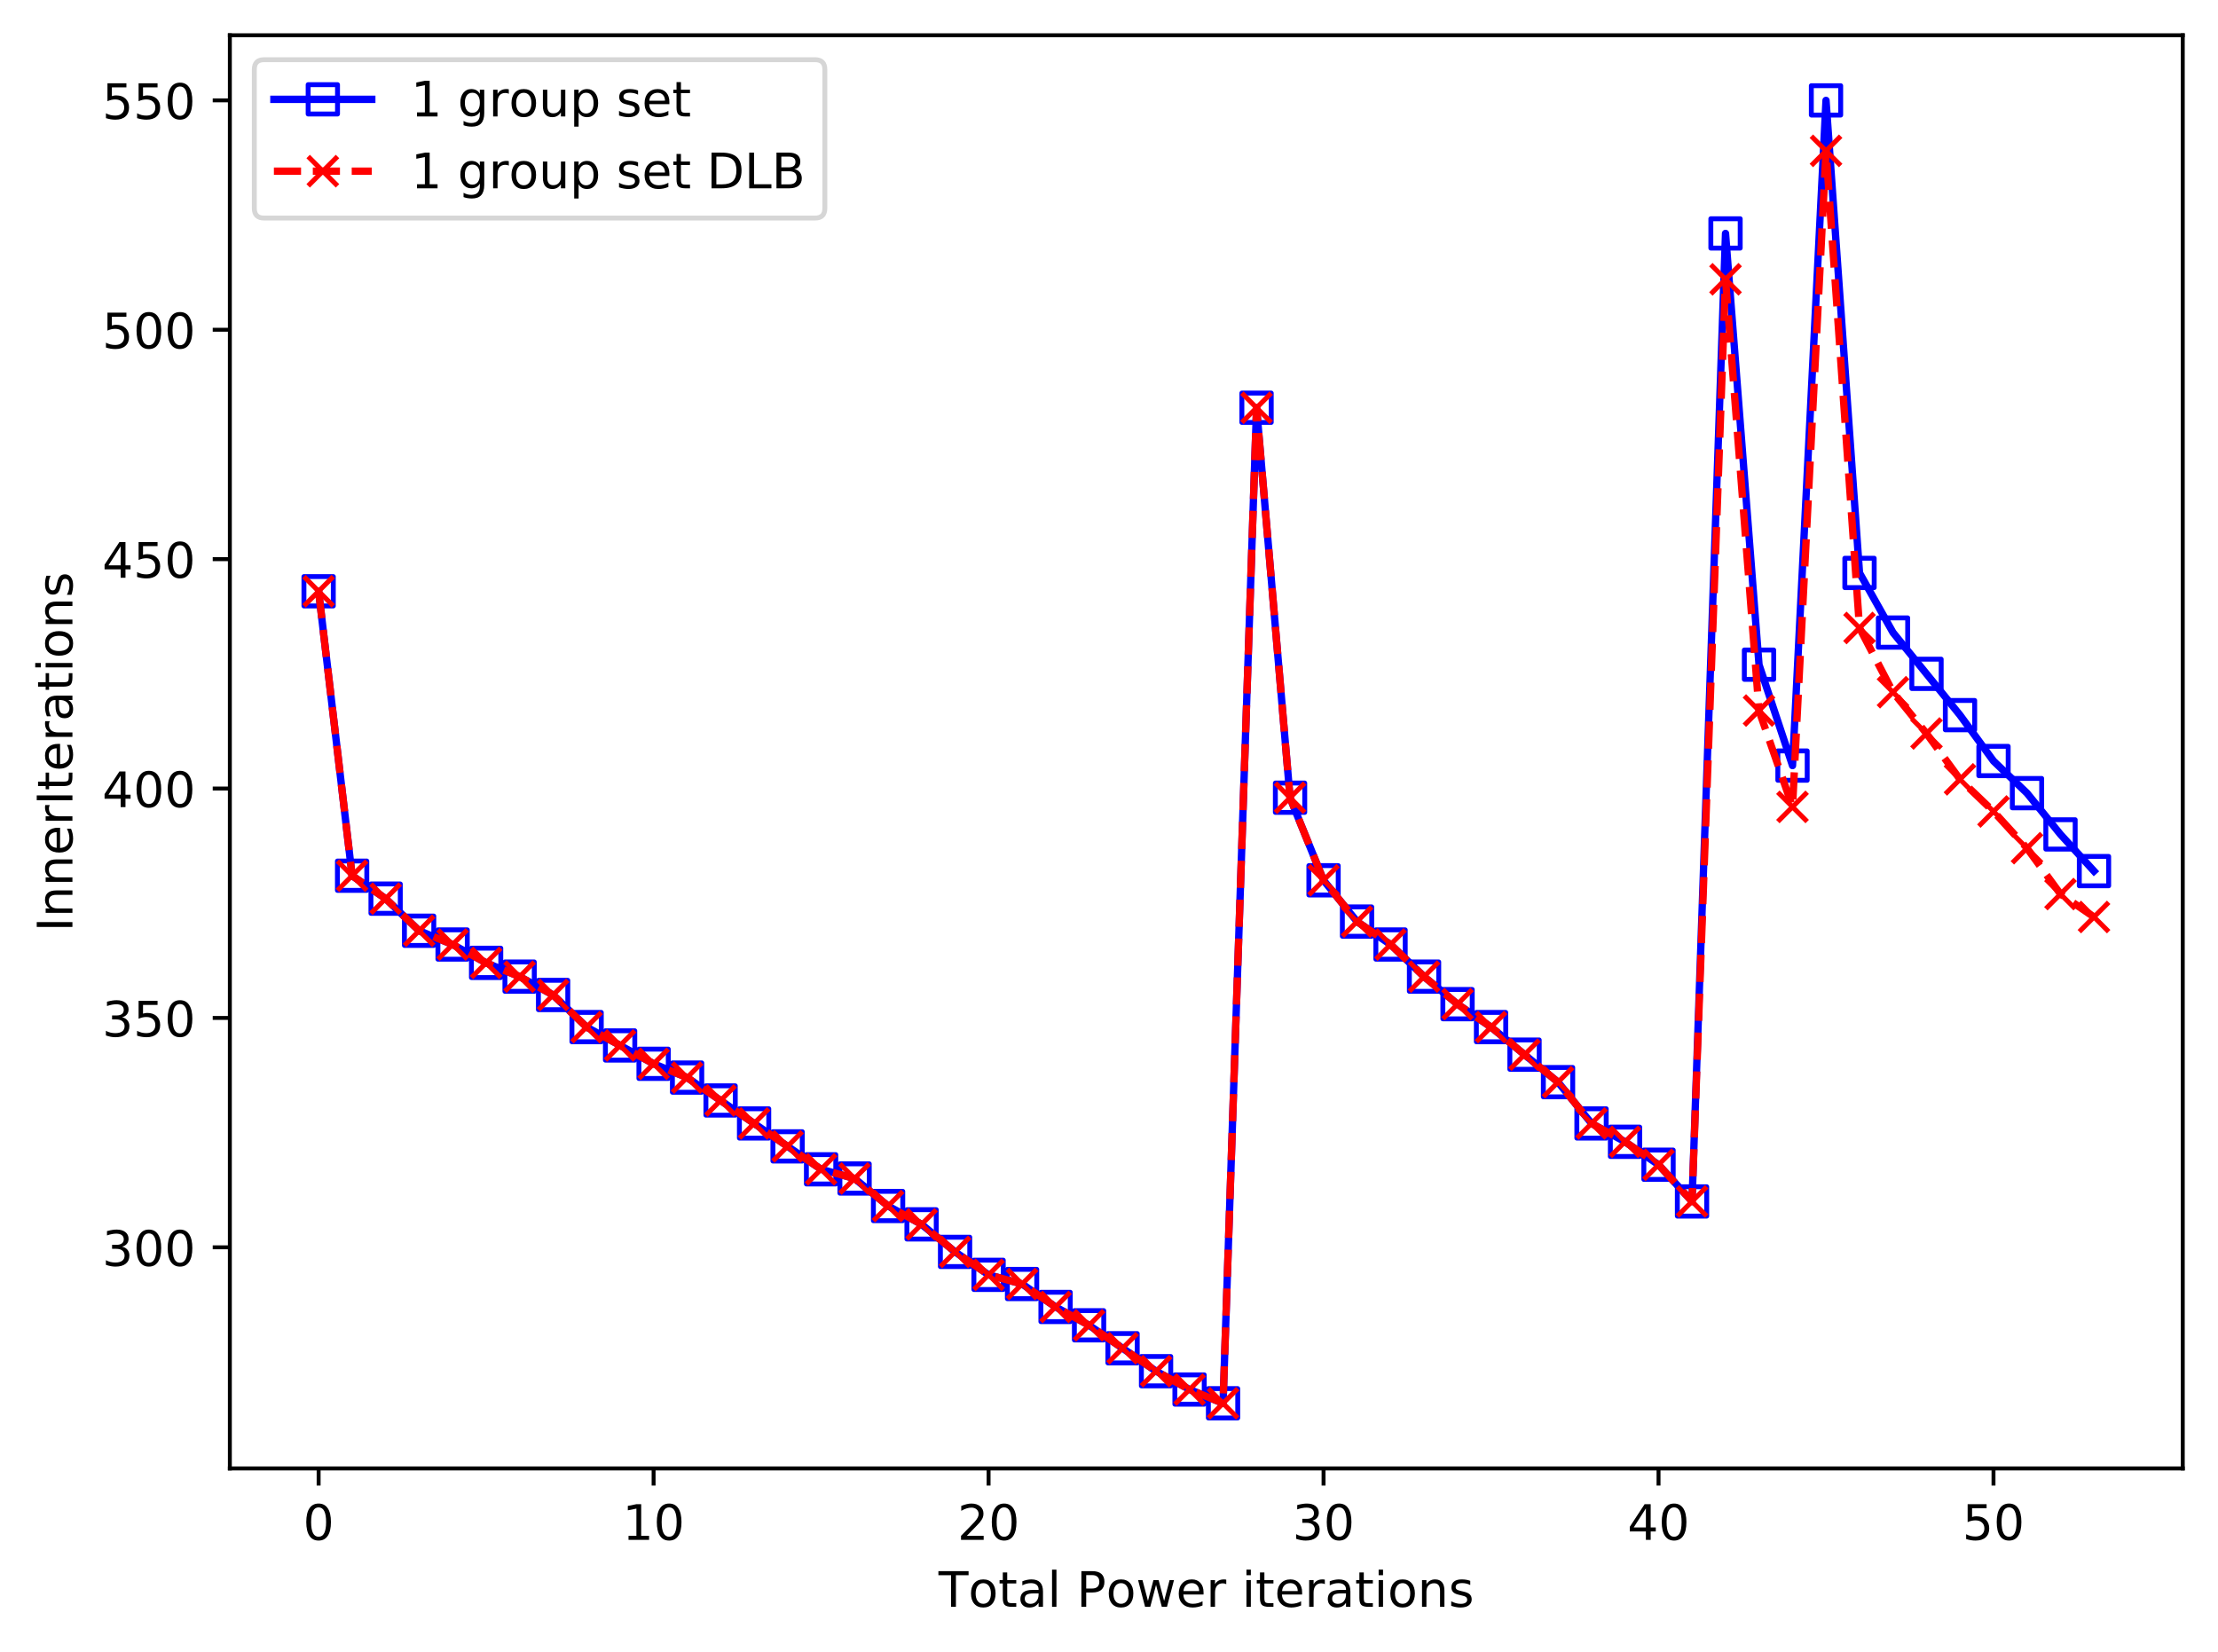<?xml version="1.0" encoding="utf-8" standalone="no"?>
<!DOCTYPE svg PUBLIC "-//W3C//DTD SVG 1.1//EN"
  "http://www.w3.org/Graphics/SVG/1.1/DTD/svg11.dtd">
<!-- Created with matplotlib (https://matplotlib.org/) -->
<svg height="337.596pt" version="1.1" viewBox="0 0 453.206 337.596" width="453.206pt" xmlns="http://www.w3.org/2000/svg" xmlns:xlink="http://www.w3.org/1999/xlink">
 <defs>
  <style type="text/css">
*{stroke-linecap:butt;stroke-linejoin:round;}
  </style>
 </defs>
 <g id="figure_1">
  <g id="patch_1">
   <path d="M 0 337.596 
L 453.206 337.596 
L 453.206 0 
L 0 0 
z
" style="fill:#ffffff;"/>
  </g>
  <g id="axes_1">
   <g id="patch_2">
    <path d="M 46.966 300.04 
L 446.006 300.04 
L 446.006 7.2 
L 46.966 7.2 
z
" style="fill:#ffffff;"/>
   </g>
   <g id="matplotlib.axis_1">
    <g id="xtick_1">
     <g id="line2d_1">
      <defs>
       <path d="M 0 0 
L 0 3.5 
" id="m3e4e17bca6" style="stroke:#000000;stroke-width:0.8;"/>
      </defs>
      <g>
       <use style="stroke:#000000;stroke-width:0.8;" x="65.104" xlink:href="#m3e4e17bca6" y="300.04"/>
      </g>
     </g>
     <g id="text_1">
      <!-- 0 -->
      <defs>
       <path d="M 31.781 66.406 
Q 24.172 66.406 20.328 58.906 
Q 16.5 51.422 16.5 36.375 
Q 16.5 21.391 20.328 13.891 
Q 24.172 6.391 31.781 6.391 
Q 39.453 6.391 43.281 13.891 
Q 47.125 21.391 47.125 36.375 
Q 47.125 51.422 43.281 58.906 
Q 39.453 66.406 31.781 66.406 
z
M 31.781 74.219 
Q 44.047 74.219 50.516 64.516 
Q 56.984 54.828 56.984 36.375 
Q 56.984 17.969 50.516 8.266 
Q 44.047 -1.422 31.781 -1.422 
Q 19.531 -1.422 13.062 8.266 
Q 6.594 17.969 6.594 36.375 
Q 6.594 54.828 13.062 64.516 
Q 19.531 74.219 31.781 74.219 
z
" id="DejaVuSans-48"/>
      </defs>
      <g transform="translate(61.923 314.638)scale(0.1 -0.1)">
       <use xlink:href="#DejaVuSans-48"/>
      </g>
     </g>
    </g>
    <g id="xtick_2">
     <g id="line2d_2">
      <g>
       <use style="stroke:#000000;stroke-width:0.8;" x="133.55" xlink:href="#m3e4e17bca6" y="300.04"/>
      </g>
     </g>
     <g id="text_2">
      <!-- 10 -->
      <defs>
       <path d="M 12.406 8.297 
L 28.516 8.297 
L 28.516 63.922 
L 10.984 60.406 
L 10.984 69.391 
L 28.422 72.906 
L 38.281 72.906 
L 38.281 8.297 
L 54.391 8.297 
L 54.391 0 
L 12.406 0 
z
" id="DejaVuSans-49"/>
      </defs>
      <g transform="translate(127.187 314.638)scale(0.1 -0.1)">
       <use xlink:href="#DejaVuSans-49"/>
       <use x="63.623" xlink:href="#DejaVuSans-48"/>
      </g>
     </g>
    </g>
    <g id="xtick_3">
     <g id="line2d_3">
      <g>
       <use style="stroke:#000000;stroke-width:0.8;" x="201.996" xlink:href="#m3e4e17bca6" y="300.04"/>
      </g>
     </g>
     <g id="text_3">
      <!-- 20 -->
      <defs>
       <path d="M 19.188 8.297 
L 53.609 8.297 
L 53.609 0 
L 7.328 0 
L 7.328 8.297 
Q 12.938 14.109 22.625 23.891 
Q 32.328 33.688 34.812 36.531 
Q 39.547 41.844 41.422 45.531 
Q 43.312 49.219 43.312 52.781 
Q 43.312 58.594 39.234 62.25 
Q 35.156 65.922 28.609 65.922 
Q 23.969 65.922 18.812 64.312 
Q 13.672 62.703 7.812 59.422 
L 7.812 69.391 
Q 13.766 71.781 18.938 73 
Q 24.125 74.219 28.422 74.219 
Q 39.75 74.219 46.484 68.547 
Q 53.219 62.891 53.219 53.422 
Q 53.219 48.922 51.531 44.891 
Q 49.859 40.875 45.406 35.406 
Q 44.188 33.984 37.641 27.219 
Q 31.109 20.453 19.188 8.297 
z
" id="DejaVuSans-50"/>
      </defs>
      <g transform="translate(195.633 314.638)scale(0.1 -0.1)">
       <use xlink:href="#DejaVuSans-50"/>
       <use x="63.623" xlink:href="#DejaVuSans-48"/>
      </g>
     </g>
    </g>
    <g id="xtick_4">
     <g id="line2d_4">
      <g>
       <use style="stroke:#000000;stroke-width:0.8;" x="270.442" xlink:href="#m3e4e17bca6" y="300.04"/>
      </g>
     </g>
     <g id="text_4">
      <!-- 30 -->
      <defs>
       <path d="M 40.578 39.312 
Q 47.656 37.797 51.625 33 
Q 55.609 28.219 55.609 21.188 
Q 55.609 10.406 48.188 4.484 
Q 40.766 -1.422 27.094 -1.422 
Q 22.516 -1.422 17.656 -0.516 
Q 12.797 0.391 7.625 2.203 
L 7.625 11.719 
Q 11.719 9.328 16.594 8.109 
Q 21.484 6.891 26.812 6.891 
Q 36.078 6.891 40.938 10.547 
Q 45.797 14.203 45.797 21.188 
Q 45.797 27.641 41.281 31.266 
Q 36.766 34.906 28.719 34.906 
L 20.219 34.906 
L 20.219 43.016 
L 29.109 43.016 
Q 36.375 43.016 40.234 45.922 
Q 44.094 48.828 44.094 54.297 
Q 44.094 59.906 40.109 62.906 
Q 36.141 65.922 28.719 65.922 
Q 24.656 65.922 20.016 65.031 
Q 15.375 64.156 9.812 62.312 
L 9.812 71.094 
Q 15.438 72.656 20.344 73.438 
Q 25.25 74.219 29.594 74.219 
Q 40.828 74.219 47.359 69.109 
Q 53.906 64.016 53.906 55.328 
Q 53.906 49.266 50.438 45.094 
Q 46.969 40.922 40.578 39.312 
z
" id="DejaVuSans-51"/>
      </defs>
      <g transform="translate(264.079 314.638)scale(0.1 -0.1)">
       <use xlink:href="#DejaVuSans-51"/>
       <use x="63.623" xlink:href="#DejaVuSans-48"/>
      </g>
     </g>
    </g>
    <g id="xtick_5">
     <g id="line2d_5">
      <g>
       <use style="stroke:#000000;stroke-width:0.8;" x="338.888" xlink:href="#m3e4e17bca6" y="300.04"/>
      </g>
     </g>
     <g id="text_5">
      <!-- 40 -->
      <defs>
       <path d="M 37.797 64.312 
L 12.891 25.391 
L 37.797 25.391 
z
M 35.203 72.906 
L 47.609 72.906 
L 47.609 25.391 
L 58.016 25.391 
L 58.016 17.188 
L 47.609 17.188 
L 47.609 0 
L 37.797 0 
L 37.797 17.188 
L 4.891 17.188 
L 4.891 26.703 
z
" id="DejaVuSans-52"/>
      </defs>
      <g transform="translate(332.525 314.638)scale(0.1 -0.1)">
       <use xlink:href="#DejaVuSans-52"/>
       <use x="63.623" xlink:href="#DejaVuSans-48"/>
      </g>
     </g>
    </g>
    <g id="xtick_6">
     <g id="line2d_6">
      <g>
       <use style="stroke:#000000;stroke-width:0.8;" x="407.334" xlink:href="#m3e4e17bca6" y="300.04"/>
      </g>
     </g>
     <g id="text_6">
      <!-- 50 -->
      <defs>
       <path d="M 10.797 72.906 
L 49.516 72.906 
L 49.516 64.594 
L 19.828 64.594 
L 19.828 46.734 
Q 21.969 47.469 24.109 47.828 
Q 26.266 48.188 28.422 48.188 
Q 40.625 48.188 47.75 41.5 
Q 54.891 34.812 54.891 23.391 
Q 54.891 11.625 47.562 5.094 
Q 40.234 -1.422 26.906 -1.422 
Q 22.312 -1.422 17.547 -0.641 
Q 12.797 0.141 7.719 1.703 
L 7.719 11.625 
Q 12.109 9.234 16.797 8.062 
Q 21.484 6.891 26.703 6.891 
Q 35.156 6.891 40.078 11.328 
Q 45.016 15.766 45.016 23.391 
Q 45.016 31 40.078 35.438 
Q 35.156 39.891 26.703 39.891 
Q 22.75 39.891 18.812 39.016 
Q 14.891 38.141 10.797 36.281 
z
" id="DejaVuSans-53"/>
      </defs>
      <g transform="translate(400.971 314.638)scale(0.1 -0.1)">
       <use xlink:href="#DejaVuSans-53"/>
       <use x="63.623" xlink:href="#DejaVuSans-48"/>
      </g>
     </g>
    </g>
    <g id="text_7">
     <!-- Total Power iterations -->
     <defs>
      <path d="M -0.297 72.906 
L 61.375 72.906 
L 61.375 64.594 
L 35.5 64.594 
L 35.5 0 
L 25.594 0 
L 25.594 64.594 
L -0.297 64.594 
z
" id="DejaVuSans-84"/>
      <path d="M 30.609 48.391 
Q 23.391 48.391 19.188 42.75 
Q 14.984 37.109 14.984 27.297 
Q 14.984 17.484 19.156 11.844 
Q 23.344 6.203 30.609 6.203 
Q 37.797 6.203 41.984 11.859 
Q 46.188 17.531 46.188 27.297 
Q 46.188 37.016 41.984 42.703 
Q 37.797 48.391 30.609 48.391 
z
M 30.609 56 
Q 42.328 56 49.016 48.375 
Q 55.719 40.766 55.719 27.297 
Q 55.719 13.875 49.016 6.219 
Q 42.328 -1.422 30.609 -1.422 
Q 18.844 -1.422 12.172 6.219 
Q 5.516 13.875 5.516 27.297 
Q 5.516 40.766 12.172 48.375 
Q 18.844 56 30.609 56 
z
" id="DejaVuSans-111"/>
      <path d="M 18.312 70.219 
L 18.312 54.688 
L 36.812 54.688 
L 36.812 47.703 
L 18.312 47.703 
L 18.312 18.016 
Q 18.312 11.328 20.141 9.422 
Q 21.969 7.516 27.594 7.516 
L 36.812 7.516 
L 36.812 0 
L 27.594 0 
Q 17.188 0 13.234 3.875 
Q 9.281 7.766 9.281 18.016 
L 9.281 47.703 
L 2.688 47.703 
L 2.688 54.688 
L 9.281 54.688 
L 9.281 70.219 
z
" id="DejaVuSans-116"/>
      <path d="M 34.281 27.484 
Q 23.391 27.484 19.188 25 
Q 14.984 22.516 14.984 16.5 
Q 14.984 11.719 18.141 8.906 
Q 21.297 6.109 26.703 6.109 
Q 34.188 6.109 38.703 11.406 
Q 43.219 16.703 43.219 25.484 
L 43.219 27.484 
z
M 52.203 31.203 
L 52.203 0 
L 43.219 0 
L 43.219 8.297 
Q 40.141 3.328 35.547 0.953 
Q 30.953 -1.422 24.312 -1.422 
Q 15.922 -1.422 10.953 3.297 
Q 6 8.016 6 15.922 
Q 6 25.141 12.172 29.828 
Q 18.359 34.516 30.609 34.516 
L 43.219 34.516 
L 43.219 35.406 
Q 43.219 41.609 39.141 45 
Q 35.062 48.391 27.688 48.391 
Q 23 48.391 18.547 47.266 
Q 14.109 46.141 10.016 43.891 
L 10.016 52.203 
Q 14.938 54.109 19.578 55.047 
Q 24.219 56 28.609 56 
Q 40.484 56 46.344 49.844 
Q 52.203 43.703 52.203 31.203 
z
" id="DejaVuSans-97"/>
      <path d="M 9.422 75.984 
L 18.406 75.984 
L 18.406 0 
L 9.422 0 
z
" id="DejaVuSans-108"/>
      <path id="DejaVuSans-32"/>
      <path d="M 19.672 64.797 
L 19.672 37.406 
L 32.078 37.406 
Q 38.969 37.406 42.719 40.969 
Q 46.484 44.531 46.484 51.125 
Q 46.484 57.672 42.719 61.234 
Q 38.969 64.797 32.078 64.797 
z
M 9.812 72.906 
L 32.078 72.906 
Q 44.344 72.906 50.609 67.359 
Q 56.891 61.812 56.891 51.125 
Q 56.891 40.328 50.609 34.812 
Q 44.344 29.297 32.078 29.297 
L 19.672 29.297 
L 19.672 0 
L 9.812 0 
z
" id="DejaVuSans-80"/>
      <path d="M 4.203 54.688 
L 13.188 54.688 
L 24.422 12.016 
L 35.594 54.688 
L 46.188 54.688 
L 57.422 12.016 
L 68.609 54.688 
L 77.594 54.688 
L 63.281 0 
L 52.688 0 
L 40.922 44.828 
L 29.109 0 
L 18.5 0 
z
" id="DejaVuSans-119"/>
      <path d="M 56.203 29.594 
L 56.203 25.203 
L 14.891 25.203 
Q 15.484 15.922 20.484 11.062 
Q 25.484 6.203 34.422 6.203 
Q 39.594 6.203 44.453 7.469 
Q 49.312 8.734 54.109 11.281 
L 54.109 2.781 
Q 49.266 0.734 44.188 -0.344 
Q 39.109 -1.422 33.891 -1.422 
Q 20.797 -1.422 13.156 6.188 
Q 5.516 13.812 5.516 26.812 
Q 5.516 40.234 12.766 48.109 
Q 20.016 56 32.328 56 
Q 43.359 56 49.781 48.891 
Q 56.203 41.797 56.203 29.594 
z
M 47.219 32.234 
Q 47.125 39.594 43.094 43.984 
Q 39.062 48.391 32.422 48.391 
Q 24.906 48.391 20.391 44.141 
Q 15.875 39.891 15.188 32.172 
z
" id="DejaVuSans-101"/>
      <path d="M 41.109 46.297 
Q 39.594 47.172 37.812 47.578 
Q 36.031 48 33.891 48 
Q 26.266 48 22.188 43.047 
Q 18.109 38.094 18.109 28.812 
L 18.109 0 
L 9.078 0 
L 9.078 54.688 
L 18.109 54.688 
L 18.109 46.188 
Q 20.953 51.172 25.484 53.578 
Q 30.031 56 36.531 56 
Q 37.453 56 38.578 55.875 
Q 39.703 55.766 41.062 55.516 
z
" id="DejaVuSans-114"/>
      <path d="M 9.422 54.688 
L 18.406 54.688 
L 18.406 0 
L 9.422 0 
z
M 9.422 75.984 
L 18.406 75.984 
L 18.406 64.594 
L 9.422 64.594 
z
" id="DejaVuSans-105"/>
      <path d="M 54.891 33.016 
L 54.891 0 
L 45.906 0 
L 45.906 32.719 
Q 45.906 40.484 42.875 44.328 
Q 39.844 48.188 33.797 48.188 
Q 26.516 48.188 22.312 43.547 
Q 18.109 38.922 18.109 30.906 
L 18.109 0 
L 9.078 0 
L 9.078 54.688 
L 18.109 54.688 
L 18.109 46.188 
Q 21.344 51.125 25.703 53.562 
Q 30.078 56 35.797 56 
Q 45.219 56 50.047 50.172 
Q 54.891 44.344 54.891 33.016 
z
" id="DejaVuSans-110"/>
      <path d="M 44.281 53.078 
L 44.281 44.578 
Q 40.484 46.531 36.375 47.5 
Q 32.281 48.484 27.875 48.484 
Q 21.188 48.484 17.844 46.438 
Q 14.5 44.391 14.5 40.281 
Q 14.5 37.156 16.891 35.375 
Q 19.281 33.594 26.516 31.984 
L 29.594 31.297 
Q 39.156 29.25 43.188 25.516 
Q 47.219 21.781 47.219 15.094 
Q 47.219 7.469 41.188 3.016 
Q 35.156 -1.422 24.609 -1.422 
Q 20.219 -1.422 15.453 -0.562 
Q 10.688 0.297 5.422 2 
L 5.422 11.281 
Q 10.406 8.688 15.234 7.391 
Q 20.062 6.109 24.812 6.109 
Q 31.156 6.109 34.562 8.281 
Q 37.984 10.453 37.984 14.406 
Q 37.984 18.062 35.516 20.016 
Q 33.062 21.969 24.703 23.781 
L 21.578 24.516 
Q 13.234 26.266 9.516 29.906 
Q 5.812 33.547 5.812 39.891 
Q 5.812 47.609 11.281 51.797 
Q 16.75 56 26.812 56 
Q 31.781 56 36.172 55.266 
Q 40.578 54.547 44.281 53.078 
z
" id="DejaVuSans-115"/>
     </defs>
     <g transform="translate(191.774 328.317)scale(0.1 -0.1)">
      <use xlink:href="#DejaVuSans-84"/>
      <use x="60.818" xlink:href="#DejaVuSans-111"/>
      <use x="122" xlink:href="#DejaVuSans-116"/>
      <use x="161.209" xlink:href="#DejaVuSans-97"/>
      <use x="222.488" xlink:href="#DejaVuSans-108"/>
      <use x="250.271" xlink:href="#DejaVuSans-32"/>
      <use x="282.059" xlink:href="#DejaVuSans-80"/>
      <use x="342.314" xlink:href="#DejaVuSans-111"/>
      <use x="403.496" xlink:href="#DejaVuSans-119"/>
      <use x="485.283" xlink:href="#DejaVuSans-101"/>
      <use x="546.807" xlink:href="#DejaVuSans-114"/>
      <use x="587.92" xlink:href="#DejaVuSans-32"/>
      <use x="619.707" xlink:href="#DejaVuSans-105"/>
      <use x="647.49" xlink:href="#DejaVuSans-116"/>
      <use x="686.699" xlink:href="#DejaVuSans-101"/>
      <use x="748.223" xlink:href="#DejaVuSans-114"/>
      <use x="789.336" xlink:href="#DejaVuSans-97"/>
      <use x="850.615" xlink:href="#DejaVuSans-116"/>
      <use x="889.824" xlink:href="#DejaVuSans-105"/>
      <use x="917.607" xlink:href="#DejaVuSans-111"/>
      <use x="978.789" xlink:href="#DejaVuSans-110"/>
      <use x="1042.168" xlink:href="#DejaVuSans-115"/>
     </g>
    </g>
   </g>
   <g id="matplotlib.axis_2">
    <g id="ytick_1">
     <g id="line2d_7">
      <defs>
       <path d="M 0 0 
L -3.5 0 
" id="m3b69ee547c" style="stroke:#000000;stroke-width:0.8;"/>
      </defs>
      <g>
       <use style="stroke:#000000;stroke-width:0.8;" x="46.966" xlink:href="#m3b69ee547c" y="254.858"/>
      </g>
     </g>
     <g id="text_8">
      <!-- 300 -->
      <g transform="translate(20.878 258.657)scale(0.1 -0.1)">
       <use xlink:href="#DejaVuSans-51"/>
       <use x="63.623" xlink:href="#DejaVuSans-48"/>
       <use x="127.246" xlink:href="#DejaVuSans-48"/>
      </g>
     </g>
    </g>
    <g id="ytick_2">
     <g id="line2d_8">
      <g>
       <use style="stroke:#000000;stroke-width:0.8;" x="46.966" xlink:href="#m3b69ee547c" y="207.989"/>
      </g>
     </g>
     <g id="text_9">
      <!-- 350 -->
      <g transform="translate(20.878 211.788)scale(0.1 -0.1)">
       <use xlink:href="#DejaVuSans-51"/>
       <use x="63.623" xlink:href="#DejaVuSans-53"/>
       <use x="127.246" xlink:href="#DejaVuSans-48"/>
      </g>
     </g>
    </g>
    <g id="ytick_3">
     <g id="line2d_9">
      <g>
       <use style="stroke:#000000;stroke-width:0.8;" x="46.966" xlink:href="#m3b69ee547c" y="161.119"/>
      </g>
     </g>
     <g id="text_10">
      <!-- 400 -->
      <g transform="translate(20.878 164.918)scale(0.1 -0.1)">
       <use xlink:href="#DejaVuSans-52"/>
       <use x="63.623" xlink:href="#DejaVuSans-48"/>
       <use x="127.246" xlink:href="#DejaVuSans-48"/>
      </g>
     </g>
    </g>
    <g id="ytick_4">
     <g id="line2d_10">
      <g>
       <use style="stroke:#000000;stroke-width:0.8;" x="46.966" xlink:href="#m3b69ee547c" y="114.25"/>
      </g>
     </g>
     <g id="text_11">
      <!-- 450 -->
      <g transform="translate(20.878 118.049)scale(0.1 -0.1)">
       <use xlink:href="#DejaVuSans-52"/>
       <use x="63.623" xlink:href="#DejaVuSans-53"/>
       <use x="127.246" xlink:href="#DejaVuSans-48"/>
      </g>
     </g>
    </g>
    <g id="ytick_5">
     <g id="line2d_11">
      <g>
       <use style="stroke:#000000;stroke-width:0.8;" x="46.966" xlink:href="#m3b69ee547c" y="67.38"/>
      </g>
     </g>
     <g id="text_12">
      <!-- 500 -->
      <g transform="translate(20.878 71.18)scale(0.1 -0.1)">
       <use xlink:href="#DejaVuSans-53"/>
       <use x="63.623" xlink:href="#DejaVuSans-48"/>
       <use x="127.246" xlink:href="#DejaVuSans-48"/>
      </g>
     </g>
    </g>
    <g id="ytick_6">
     <g id="line2d_12">
      <g>
       <use style="stroke:#000000;stroke-width:0.8;" x="46.966" xlink:href="#m3b69ee547c" y="20.511"/>
      </g>
     </g>
     <g id="text_13">
      <!-- 550 -->
      <g transform="translate(20.878 24.31)scale(0.1 -0.1)">
       <use xlink:href="#DejaVuSans-53"/>
       <use x="63.623" xlink:href="#DejaVuSans-53"/>
       <use x="127.246" xlink:href="#DejaVuSans-48"/>
      </g>
     </g>
    </g>
    <g id="text_14">
     <!-- InnerIterations -->
     <defs>
      <path d="M 9.812 72.906 
L 19.672 72.906 
L 19.672 0 
L 9.812 0 
z
" id="DejaVuSans-73"/>
     </defs>
     <g transform="translate(14.798 190.378)rotate(-90)scale(0.1 -0.1)">
      <use xlink:href="#DejaVuSans-73"/>
      <use x="29.492" xlink:href="#DejaVuSans-110"/>
      <use x="92.871" xlink:href="#DejaVuSans-110"/>
      <use x="156.25" xlink:href="#DejaVuSans-101"/>
      <use x="217.773" xlink:href="#DejaVuSans-114"/>
      <use x="258.887" xlink:href="#DejaVuSans-73"/>
      <use x="288.379" xlink:href="#DejaVuSans-116"/>
      <use x="327.588" xlink:href="#DejaVuSans-101"/>
      <use x="389.111" xlink:href="#DejaVuSans-114"/>
      <use x="430.225" xlink:href="#DejaVuSans-97"/>
      <use x="491.504" xlink:href="#DejaVuSans-116"/>
      <use x="530.713" xlink:href="#DejaVuSans-105"/>
      <use x="558.496" xlink:href="#DejaVuSans-111"/>
      <use x="619.678" xlink:href="#DejaVuSans-110"/>
      <use x="683.057" xlink:href="#DejaVuSans-115"/>
     </g>
    </g>
   </g>
   <g id="line2d_13">
    <path clip-path="url(#pb670190c36)" d="M 65.104 120.811 
L 71.948 178.929 
L 78.793 183.616 
L 85.638 190.178 
L 92.482 192.99 
L 99.327 196.74 
L 106.171 199.552 
L 113.016 203.302 
L 119.861 209.863 
L 126.705 213.613 
L 133.55 217.362 
L 140.394 220.175 
L 147.239 224.861 
L 154.084 229.548 
L 160.928 234.235 
L 167.773 238.922 
L 174.617 240.797 
L 181.462 246.421 
L 188.307 250.171 
L 195.151 255.795 
L 201.996 260.482 
L 208.84 262.357 
L 215.685 267.044 
L 222.53 270.793 
L 229.374 275.48 
L 236.219 280.167 
L 243.063 283.917 
L 249.908 286.729 
L 256.753 83.316 
L 263.597 162.994 
L 270.442 179.867 
L 277.286 188.303 
L 284.131 192.99 
L 290.976 199.552 
L 297.82 205.176 
L 304.665 209.863 
L 311.509 215.488 
L 318.354 221.112 
L 325.198 229.548 
L 332.043 233.298 
L 338.888 237.985 
L 345.732 245.484 
L 352.577 47.695 
L 359.421 135.81 
L 366.266 156.432 
L 373.111 20.511 
L 379.955 117.062 
L 386.8 129.248 
L 393.644 137.684 
L 400.489 146.121 
L 407.334 155.495 
L 414.178 162.056 
L 421.023 170.493 
L 427.867 177.992 
" style="fill:none;stroke:#0000ff;stroke-linecap:square;stroke-width:1.5;"/>
    <defs>
     <path d="M -3 3 
L 3 3 
L 3 -3 
L -3 -3 
z
" id="m7bcbbe595f" style="stroke:#0000ff;stroke-linejoin:miter;"/>
    </defs>
    <g clip-path="url(#pb670190c36)">
     <use style="fill-opacity:0;stroke:#0000ff;stroke-linejoin:miter;" x="65.104" xlink:href="#m7bcbbe595f" y="120.811"/>
     <use style="fill-opacity:0;stroke:#0000ff;stroke-linejoin:miter;" x="71.948" xlink:href="#m7bcbbe595f" y="178.929"/>
     <use style="fill-opacity:0;stroke:#0000ff;stroke-linejoin:miter;" x="78.793" xlink:href="#m7bcbbe595f" y="183.616"/>
     <use style="fill-opacity:0;stroke:#0000ff;stroke-linejoin:miter;" x="85.638" xlink:href="#m7bcbbe595f" y="190.178"/>
     <use style="fill-opacity:0;stroke:#0000ff;stroke-linejoin:miter;" x="92.482" xlink:href="#m7bcbbe595f" y="192.99"/>
     <use style="fill-opacity:0;stroke:#0000ff;stroke-linejoin:miter;" x="99.327" xlink:href="#m7bcbbe595f" y="196.74"/>
     <use style="fill-opacity:0;stroke:#0000ff;stroke-linejoin:miter;" x="106.171" xlink:href="#m7bcbbe595f" y="199.552"/>
     <use style="fill-opacity:0;stroke:#0000ff;stroke-linejoin:miter;" x="113.016" xlink:href="#m7bcbbe595f" y="203.302"/>
     <use style="fill-opacity:0;stroke:#0000ff;stroke-linejoin:miter;" x="119.861" xlink:href="#m7bcbbe595f" y="209.863"/>
     <use style="fill-opacity:0;stroke:#0000ff;stroke-linejoin:miter;" x="126.705" xlink:href="#m7bcbbe595f" y="213.613"/>
     <use style="fill-opacity:0;stroke:#0000ff;stroke-linejoin:miter;" x="133.55" xlink:href="#m7bcbbe595f" y="217.362"/>
     <use style="fill-opacity:0;stroke:#0000ff;stroke-linejoin:miter;" x="140.394" xlink:href="#m7bcbbe595f" y="220.175"/>
     <use style="fill-opacity:0;stroke:#0000ff;stroke-linejoin:miter;" x="147.239" xlink:href="#m7bcbbe595f" y="224.861"/>
     <use style="fill-opacity:0;stroke:#0000ff;stroke-linejoin:miter;" x="154.084" xlink:href="#m7bcbbe595f" y="229.548"/>
     <use style="fill-opacity:0;stroke:#0000ff;stroke-linejoin:miter;" x="160.928" xlink:href="#m7bcbbe595f" y="234.235"/>
     <use style="fill-opacity:0;stroke:#0000ff;stroke-linejoin:miter;" x="167.773" xlink:href="#m7bcbbe595f" y="238.922"/>
     <use style="fill-opacity:0;stroke:#0000ff;stroke-linejoin:miter;" x="174.617" xlink:href="#m7bcbbe595f" y="240.797"/>
     <use style="fill-opacity:0;stroke:#0000ff;stroke-linejoin:miter;" x="181.462" xlink:href="#m7bcbbe595f" y="246.421"/>
     <use style="fill-opacity:0;stroke:#0000ff;stroke-linejoin:miter;" x="188.307" xlink:href="#m7bcbbe595f" y="250.171"/>
     <use style="fill-opacity:0;stroke:#0000ff;stroke-linejoin:miter;" x="195.151" xlink:href="#m7bcbbe595f" y="255.795"/>
     <use style="fill-opacity:0;stroke:#0000ff;stroke-linejoin:miter;" x="201.996" xlink:href="#m7bcbbe595f" y="260.482"/>
     <use style="fill-opacity:0;stroke:#0000ff;stroke-linejoin:miter;" x="208.84" xlink:href="#m7bcbbe595f" y="262.357"/>
     <use style="fill-opacity:0;stroke:#0000ff;stroke-linejoin:miter;" x="215.685" xlink:href="#m7bcbbe595f" y="267.044"/>
     <use style="fill-opacity:0;stroke:#0000ff;stroke-linejoin:miter;" x="222.53" xlink:href="#m7bcbbe595f" y="270.793"/>
     <use style="fill-opacity:0;stroke:#0000ff;stroke-linejoin:miter;" x="229.374" xlink:href="#m7bcbbe595f" y="275.48"/>
     <use style="fill-opacity:0;stroke:#0000ff;stroke-linejoin:miter;" x="236.219" xlink:href="#m7bcbbe595f" y="280.167"/>
     <use style="fill-opacity:0;stroke:#0000ff;stroke-linejoin:miter;" x="243.063" xlink:href="#m7bcbbe595f" y="283.917"/>
     <use style="fill-opacity:0;stroke:#0000ff;stroke-linejoin:miter;" x="249.908" xlink:href="#m7bcbbe595f" y="286.729"/>
     <use style="fill-opacity:0;stroke:#0000ff;stroke-linejoin:miter;" x="256.753" xlink:href="#m7bcbbe595f" y="83.316"/>
     <use style="fill-opacity:0;stroke:#0000ff;stroke-linejoin:miter;" x="263.597" xlink:href="#m7bcbbe595f" y="162.994"/>
     <use style="fill-opacity:0;stroke:#0000ff;stroke-linejoin:miter;" x="270.442" xlink:href="#m7bcbbe595f" y="179.867"/>
     <use style="fill-opacity:0;stroke:#0000ff;stroke-linejoin:miter;" x="277.286" xlink:href="#m7bcbbe595f" y="188.303"/>
     <use style="fill-opacity:0;stroke:#0000ff;stroke-linejoin:miter;" x="284.131" xlink:href="#m7bcbbe595f" y="192.99"/>
     <use style="fill-opacity:0;stroke:#0000ff;stroke-linejoin:miter;" x="290.976" xlink:href="#m7bcbbe595f" y="199.552"/>
     <use style="fill-opacity:0;stroke:#0000ff;stroke-linejoin:miter;" x="297.82" xlink:href="#m7bcbbe595f" y="205.176"/>
     <use style="fill-opacity:0;stroke:#0000ff;stroke-linejoin:miter;" x="304.665" xlink:href="#m7bcbbe595f" y="209.863"/>
     <use style="fill-opacity:0;stroke:#0000ff;stroke-linejoin:miter;" x="311.509" xlink:href="#m7bcbbe595f" y="215.488"/>
     <use style="fill-opacity:0;stroke:#0000ff;stroke-linejoin:miter;" x="318.354" xlink:href="#m7bcbbe595f" y="221.112"/>
     <use style="fill-opacity:0;stroke:#0000ff;stroke-linejoin:miter;" x="325.198" xlink:href="#m7bcbbe595f" y="229.548"/>
     <use style="fill-opacity:0;stroke:#0000ff;stroke-linejoin:miter;" x="332.043" xlink:href="#m7bcbbe595f" y="233.298"/>
     <use style="fill-opacity:0;stroke:#0000ff;stroke-linejoin:miter;" x="338.888" xlink:href="#m7bcbbe595f" y="237.985"/>
     <use style="fill-opacity:0;stroke:#0000ff;stroke-linejoin:miter;" x="345.732" xlink:href="#m7bcbbe595f" y="245.484"/>
     <use style="fill-opacity:0;stroke:#0000ff;stroke-linejoin:miter;" x="352.577" xlink:href="#m7bcbbe595f" y="47.695"/>
     <use style="fill-opacity:0;stroke:#0000ff;stroke-linejoin:miter;" x="359.421" xlink:href="#m7bcbbe595f" y="135.81"/>
     <use style="fill-opacity:0;stroke:#0000ff;stroke-linejoin:miter;" x="366.266" xlink:href="#m7bcbbe595f" y="156.432"/>
     <use style="fill-opacity:0;stroke:#0000ff;stroke-linejoin:miter;" x="373.111" xlink:href="#m7bcbbe595f" y="20.511"/>
     <use style="fill-opacity:0;stroke:#0000ff;stroke-linejoin:miter;" x="379.955" xlink:href="#m7bcbbe595f" y="117.062"/>
     <use style="fill-opacity:0;stroke:#0000ff;stroke-linejoin:miter;" x="386.8" xlink:href="#m7bcbbe595f" y="129.248"/>
     <use style="fill-opacity:0;stroke:#0000ff;stroke-linejoin:miter;" x="393.644" xlink:href="#m7bcbbe595f" y="137.684"/>
     <use style="fill-opacity:0;stroke:#0000ff;stroke-linejoin:miter;" x="400.489" xlink:href="#m7bcbbe595f" y="146.121"/>
     <use style="fill-opacity:0;stroke:#0000ff;stroke-linejoin:miter;" x="407.334" xlink:href="#m7bcbbe595f" y="155.495"/>
     <use style="fill-opacity:0;stroke:#0000ff;stroke-linejoin:miter;" x="414.178" xlink:href="#m7bcbbe595f" y="162.056"/>
     <use style="fill-opacity:0;stroke:#0000ff;stroke-linejoin:miter;" x="421.023" xlink:href="#m7bcbbe595f" y="170.493"/>
     <use style="fill-opacity:0;stroke:#0000ff;stroke-linejoin:miter;" x="427.867" xlink:href="#m7bcbbe595f" y="177.992"/>
    </g>
   </g>
   <g id="line2d_14">
    <path clip-path="url(#pb670190c36)" d="M 65.104 120.811 
L 71.948 178.929 
L 78.793 183.616 
L 85.638 190.178 
L 92.482 192.99 
L 99.327 196.74 
L 106.171 199.552 
L 113.016 203.302 
L 119.861 209.863 
L 126.705 213.613 
L 133.55 217.362 
L 140.394 220.175 
L 147.239 224.861 
L 154.084 229.548 
L 160.928 234.235 
L 167.773 238.922 
L 174.617 240.797 
L 181.462 246.421 
L 188.307 250.171 
L 195.151 255.795 
L 201.996 260.482 
L 208.84 262.357 
L 215.685 267.044 
L 222.53 270.793 
L 229.374 275.48 
L 236.219 280.167 
L 243.063 283.917 
L 249.908 286.729 
L 256.753 83.316 
L 263.597 162.994 
L 270.442 179.867 
L 277.286 188.303 
L 284.131 192.99 
L 290.976 199.552 
L 297.82 205.176 
L 304.665 209.863 
L 311.509 215.488 
L 318.354 221.112 
L 325.198 229.548 
L 332.043 233.298 
L 338.888 237.985 
L 345.732 245.484 
L 352.577 57.069 
L 359.421 145.184 
L 366.266 164.869 
L 373.111 30.822 
L 379.955 128.311 
L 386.8 141.434 
L 393.644 149.87 
L 400.489 159.244 
L 407.334 165.806 
L 414.178 173.305 
L 421.023 182.679 
L 427.867 187.366 
" style="fill:none;stroke:#ff0000;stroke-dasharray:5.55,2.4;stroke-dashoffset:0;stroke-width:1.5;"/>
    <defs>
     <path d="M -3 3 
L 3 -3 
M -3 -3 
L 3 3 
" id="m30c8073bb3" style="stroke:#ff0000;"/>
    </defs>
    <g clip-path="url(#pb670190c36)">
     <use style="fill:#ff0000;stroke:#ff0000;" x="65.104" xlink:href="#m30c8073bb3" y="120.811"/>
     <use style="fill:#ff0000;stroke:#ff0000;" x="71.948" xlink:href="#m30c8073bb3" y="178.929"/>
     <use style="fill:#ff0000;stroke:#ff0000;" x="78.793" xlink:href="#m30c8073bb3" y="183.616"/>
     <use style="fill:#ff0000;stroke:#ff0000;" x="85.638" xlink:href="#m30c8073bb3" y="190.178"/>
     <use style="fill:#ff0000;stroke:#ff0000;" x="92.482" xlink:href="#m30c8073bb3" y="192.99"/>
     <use style="fill:#ff0000;stroke:#ff0000;" x="99.327" xlink:href="#m30c8073bb3" y="196.74"/>
     <use style="fill:#ff0000;stroke:#ff0000;" x="106.171" xlink:href="#m30c8073bb3" y="199.552"/>
     <use style="fill:#ff0000;stroke:#ff0000;" x="113.016" xlink:href="#m30c8073bb3" y="203.302"/>
     <use style="fill:#ff0000;stroke:#ff0000;" x="119.861" xlink:href="#m30c8073bb3" y="209.863"/>
     <use style="fill:#ff0000;stroke:#ff0000;" x="126.705" xlink:href="#m30c8073bb3" y="213.613"/>
     <use style="fill:#ff0000;stroke:#ff0000;" x="133.55" xlink:href="#m30c8073bb3" y="217.362"/>
     <use style="fill:#ff0000;stroke:#ff0000;" x="140.394" xlink:href="#m30c8073bb3" y="220.175"/>
     <use style="fill:#ff0000;stroke:#ff0000;" x="147.239" xlink:href="#m30c8073bb3" y="224.861"/>
     <use style="fill:#ff0000;stroke:#ff0000;" x="154.084" xlink:href="#m30c8073bb3" y="229.548"/>
     <use style="fill:#ff0000;stroke:#ff0000;" x="160.928" xlink:href="#m30c8073bb3" y="234.235"/>
     <use style="fill:#ff0000;stroke:#ff0000;" x="167.773" xlink:href="#m30c8073bb3" y="238.922"/>
     <use style="fill:#ff0000;stroke:#ff0000;" x="174.617" xlink:href="#m30c8073bb3" y="240.797"/>
     <use style="fill:#ff0000;stroke:#ff0000;" x="181.462" xlink:href="#m30c8073bb3" y="246.421"/>
     <use style="fill:#ff0000;stroke:#ff0000;" x="188.307" xlink:href="#m30c8073bb3" y="250.171"/>
     <use style="fill:#ff0000;stroke:#ff0000;" x="195.151" xlink:href="#m30c8073bb3" y="255.795"/>
     <use style="fill:#ff0000;stroke:#ff0000;" x="201.996" xlink:href="#m30c8073bb3" y="260.482"/>
     <use style="fill:#ff0000;stroke:#ff0000;" x="208.84" xlink:href="#m30c8073bb3" y="262.357"/>
     <use style="fill:#ff0000;stroke:#ff0000;" x="215.685" xlink:href="#m30c8073bb3" y="267.044"/>
     <use style="fill:#ff0000;stroke:#ff0000;" x="222.53" xlink:href="#m30c8073bb3" y="270.793"/>
     <use style="fill:#ff0000;stroke:#ff0000;" x="229.374" xlink:href="#m30c8073bb3" y="275.48"/>
     <use style="fill:#ff0000;stroke:#ff0000;" x="236.219" xlink:href="#m30c8073bb3" y="280.167"/>
     <use style="fill:#ff0000;stroke:#ff0000;" x="243.063" xlink:href="#m30c8073bb3" y="283.917"/>
     <use style="fill:#ff0000;stroke:#ff0000;" x="249.908" xlink:href="#m30c8073bb3" y="286.729"/>
     <use style="fill:#ff0000;stroke:#ff0000;" x="256.753" xlink:href="#m30c8073bb3" y="83.316"/>
     <use style="fill:#ff0000;stroke:#ff0000;" x="263.597" xlink:href="#m30c8073bb3" y="162.994"/>
     <use style="fill:#ff0000;stroke:#ff0000;" x="270.442" xlink:href="#m30c8073bb3" y="179.867"/>
     <use style="fill:#ff0000;stroke:#ff0000;" x="277.286" xlink:href="#m30c8073bb3" y="188.303"/>
     <use style="fill:#ff0000;stroke:#ff0000;" x="284.131" xlink:href="#m30c8073bb3" y="192.99"/>
     <use style="fill:#ff0000;stroke:#ff0000;" x="290.976" xlink:href="#m30c8073bb3" y="199.552"/>
     <use style="fill:#ff0000;stroke:#ff0000;" x="297.82" xlink:href="#m30c8073bb3" y="205.176"/>
     <use style="fill:#ff0000;stroke:#ff0000;" x="304.665" xlink:href="#m30c8073bb3" y="209.863"/>
     <use style="fill:#ff0000;stroke:#ff0000;" x="311.509" xlink:href="#m30c8073bb3" y="215.488"/>
     <use style="fill:#ff0000;stroke:#ff0000;" x="318.354" xlink:href="#m30c8073bb3" y="221.112"/>
     <use style="fill:#ff0000;stroke:#ff0000;" x="325.198" xlink:href="#m30c8073bb3" y="229.548"/>
     <use style="fill:#ff0000;stroke:#ff0000;" x="332.043" xlink:href="#m30c8073bb3" y="233.298"/>
     <use style="fill:#ff0000;stroke:#ff0000;" x="338.888" xlink:href="#m30c8073bb3" y="237.985"/>
     <use style="fill:#ff0000;stroke:#ff0000;" x="345.732" xlink:href="#m30c8073bb3" y="245.484"/>
     <use style="fill:#ff0000;stroke:#ff0000;" x="352.577" xlink:href="#m30c8073bb3" y="57.069"/>
     <use style="fill:#ff0000;stroke:#ff0000;" x="359.421" xlink:href="#m30c8073bb3" y="145.184"/>
     <use style="fill:#ff0000;stroke:#ff0000;" x="366.266" xlink:href="#m30c8073bb3" y="164.869"/>
     <use style="fill:#ff0000;stroke:#ff0000;" x="373.111" xlink:href="#m30c8073bb3" y="30.822"/>
     <use style="fill:#ff0000;stroke:#ff0000;" x="379.955" xlink:href="#m30c8073bb3" y="128.311"/>
     <use style="fill:#ff0000;stroke:#ff0000;" x="386.8" xlink:href="#m30c8073bb3" y="141.434"/>
     <use style="fill:#ff0000;stroke:#ff0000;" x="393.644" xlink:href="#m30c8073bb3" y="149.87"/>
     <use style="fill:#ff0000;stroke:#ff0000;" x="400.489" xlink:href="#m30c8073bb3" y="159.244"/>
     <use style="fill:#ff0000;stroke:#ff0000;" x="407.334" xlink:href="#m30c8073bb3" y="165.806"/>
     <use style="fill:#ff0000;stroke:#ff0000;" x="414.178" xlink:href="#m30c8073bb3" y="173.305"/>
     <use style="fill:#ff0000;stroke:#ff0000;" x="421.023" xlink:href="#m30c8073bb3" y="182.679"/>
     <use style="fill:#ff0000;stroke:#ff0000;" x="427.867" xlink:href="#m30c8073bb3" y="187.366"/>
    </g>
   </g>
   <g id="patch_3">
    <path d="M 46.966 300.04 
L 46.966 7.2 
" style="fill:none;stroke:#000000;stroke-linecap:square;stroke-linejoin:miter;stroke-width:0.8;"/>
   </g>
   <g id="patch_4">
    <path d="M 446.006 300.04 
L 446.006 7.2 
" style="fill:none;stroke:#000000;stroke-linecap:square;stroke-linejoin:miter;stroke-width:0.8;"/>
   </g>
   <g id="patch_5">
    <path d="M 46.966 300.04 
L 446.006 300.04 
" style="fill:none;stroke:#000000;stroke-linecap:square;stroke-linejoin:miter;stroke-width:0.8;"/>
   </g>
   <g id="patch_6">
    <path d="M 46.966 7.2 
L 446.006 7.2 
" style="fill:none;stroke:#000000;stroke-linecap:square;stroke-linejoin:miter;stroke-width:0.8;"/>
   </g>
   <g id="legend_1">
    <g id="patch_7">
     <path d="M 53.966 44.556 
L 166.539 44.556 
Q 168.539 44.556 168.539 42.556 
L 168.539 14.2 
Q 168.539 12.2 166.539 12.2 
L 53.966 12.2 
Q 51.966 12.2 51.966 14.2 
L 51.966 42.556 
Q 51.966 44.556 53.966 44.556 
z
" style="fill:#ffffff;opacity:0.8;stroke:#cccccc;stroke-linejoin:miter;"/>
    </g>
    <g id="line2d_15">
     <path d="M 55.966 20.298 
L 75.966 20.298 
" style="fill:none;stroke:#0000ff;stroke-linecap:square;stroke-width:1.5;"/>
    </g>
    <g id="line2d_16">
     <g>
      <use style="fill-opacity:0;stroke:#0000ff;stroke-linejoin:miter;" x="65.966" xlink:href="#m7bcbbe595f" y="20.298"/>
     </g>
    </g>
    <g id="text_15">
     <!-- 1 group set -->
     <defs>
      <path d="M 45.406 27.984 
Q 45.406 37.75 41.375 43.109 
Q 37.359 48.484 30.078 48.484 
Q 22.859 48.484 18.828 43.109 
Q 14.797 37.75 14.797 27.984 
Q 14.797 18.266 18.828 12.891 
Q 22.859 7.516 30.078 7.516 
Q 37.359 7.516 41.375 12.891 
Q 45.406 18.266 45.406 27.984 
z
M 54.391 6.781 
Q 54.391 -7.172 48.188 -13.984 
Q 42 -20.797 29.203 -20.797 
Q 24.469 -20.797 20.266 -20.094 
Q 16.062 -19.391 12.109 -17.922 
L 12.109 -9.188 
Q 16.062 -11.328 19.922 -12.344 
Q 23.781 -13.375 27.781 -13.375 
Q 36.625 -13.375 41.016 -8.766 
Q 45.406 -4.156 45.406 5.172 
L 45.406 9.625 
Q 42.625 4.781 38.281 2.391 
Q 33.938 0 27.875 0 
Q 17.828 0 11.672 7.656 
Q 5.516 15.328 5.516 27.984 
Q 5.516 40.672 11.672 48.328 
Q 17.828 56 27.875 56 
Q 33.938 56 38.281 53.609 
Q 42.625 51.219 45.406 46.391 
L 45.406 54.688 
L 54.391 54.688 
z
" id="DejaVuSans-103"/>
      <path d="M 8.5 21.578 
L 8.5 54.688 
L 17.484 54.688 
L 17.484 21.922 
Q 17.484 14.156 20.5 10.266 
Q 23.531 6.391 29.594 6.391 
Q 36.859 6.391 41.078 11.031 
Q 45.312 15.672 45.312 23.688 
L 45.312 54.688 
L 54.297 54.688 
L 54.297 0 
L 45.312 0 
L 45.312 8.406 
Q 42.047 3.422 37.719 1 
Q 33.406 -1.422 27.688 -1.422 
Q 18.266 -1.422 13.375 4.438 
Q 8.5 10.297 8.5 21.578 
z
M 31.109 56 
z
" id="DejaVuSans-117"/>
      <path d="M 18.109 8.203 
L 18.109 -20.797 
L 9.078 -20.797 
L 9.078 54.688 
L 18.109 54.688 
L 18.109 46.391 
Q 20.953 51.266 25.266 53.625 
Q 29.594 56 35.594 56 
Q 45.562 56 51.781 48.094 
Q 58.016 40.188 58.016 27.297 
Q 58.016 14.406 51.781 6.484 
Q 45.562 -1.422 35.594 -1.422 
Q 29.594 -1.422 25.266 0.953 
Q 20.953 3.328 18.109 8.203 
z
M 48.688 27.297 
Q 48.688 37.203 44.609 42.844 
Q 40.531 48.484 33.406 48.484 
Q 26.266 48.484 22.188 42.844 
Q 18.109 37.203 18.109 27.297 
Q 18.109 17.391 22.188 11.75 
Q 26.266 6.109 33.406 6.109 
Q 40.531 6.109 44.609 11.75 
Q 48.688 17.391 48.688 27.297 
z
" id="DejaVuSans-112"/>
     </defs>
     <g transform="translate(83.966 23.798)scale(0.1 -0.1)">
      <use xlink:href="#DejaVuSans-49"/>
      <use x="63.623" xlink:href="#DejaVuSans-32"/>
      <use x="95.41" xlink:href="#DejaVuSans-103"/>
      <use x="158.887" xlink:href="#DejaVuSans-114"/>
      <use x="199.969" xlink:href="#DejaVuSans-111"/>
      <use x="261.15" xlink:href="#DejaVuSans-117"/>
      <use x="324.529" xlink:href="#DejaVuSans-112"/>
      <use x="388.006" xlink:href="#DejaVuSans-32"/>
      <use x="419.793" xlink:href="#DejaVuSans-115"/>
      <use x="471.893" xlink:href="#DejaVuSans-101"/>
      <use x="533.416" xlink:href="#DejaVuSans-116"/>
     </g>
    </g>
    <g id="line2d_17">
     <path d="M 55.966 34.977 
L 75.966 34.977 
" style="fill:none;stroke:#ff0000;stroke-dasharray:5.55,2.4;stroke-dashoffset:0;stroke-width:1.5;"/>
    </g>
    <g id="line2d_18">
     <g>
      <use style="fill:#ff0000;stroke:#ff0000;" x="65.966" xlink:href="#m30c8073bb3" y="34.977"/>
     </g>
    </g>
    <g id="text_16">
     <!-- 1 group set DLB -->
     <defs>
      <path d="M 19.672 64.797 
L 19.672 8.109 
L 31.594 8.109 
Q 46.688 8.109 53.688 14.938 
Q 60.688 21.781 60.688 36.531 
Q 60.688 51.172 53.688 57.984 
Q 46.688 64.797 31.594 64.797 
z
M 9.812 72.906 
L 30.078 72.906 
Q 51.266 72.906 61.172 64.094 
Q 71.094 55.281 71.094 36.531 
Q 71.094 17.672 61.125 8.828 
Q 51.172 0 30.078 0 
L 9.812 0 
z
" id="DejaVuSans-68"/>
      <path d="M 9.812 72.906 
L 19.672 72.906 
L 19.672 8.297 
L 55.172 8.297 
L 55.172 0 
L 9.812 0 
z
" id="DejaVuSans-76"/>
      <path d="M 19.672 34.812 
L 19.672 8.109 
L 35.5 8.109 
Q 43.453 8.109 47.281 11.406 
Q 51.125 14.703 51.125 21.484 
Q 51.125 28.328 47.281 31.562 
Q 43.453 34.812 35.5 34.812 
z
M 19.672 64.797 
L 19.672 42.828 
L 34.281 42.828 
Q 41.5 42.828 45.031 45.531 
Q 48.578 48.25 48.578 53.812 
Q 48.578 59.328 45.031 62.062 
Q 41.5 64.797 34.281 64.797 
z
M 9.812 72.906 
L 35.016 72.906 
Q 46.297 72.906 52.391 68.219 
Q 58.5 63.531 58.5 54.891 
Q 58.5 48.188 55.375 44.234 
Q 52.25 40.281 46.188 39.312 
Q 53.469 37.75 57.5 32.781 
Q 61.531 27.828 61.531 20.406 
Q 61.531 10.641 54.891 5.312 
Q 48.25 0 35.984 0 
L 9.812 0 
z
" id="DejaVuSans-66"/>
     </defs>
     <g transform="translate(83.966 38.477)scale(0.1 -0.1)">
      <use xlink:href="#DejaVuSans-49"/>
      <use x="63.623" xlink:href="#DejaVuSans-32"/>
      <use x="95.41" xlink:href="#DejaVuSans-103"/>
      <use x="158.887" xlink:href="#DejaVuSans-114"/>
      <use x="199.969" xlink:href="#DejaVuSans-111"/>
      <use x="261.15" xlink:href="#DejaVuSans-117"/>
      <use x="324.529" xlink:href="#DejaVuSans-112"/>
      <use x="388.006" xlink:href="#DejaVuSans-32"/>
      <use x="419.793" xlink:href="#DejaVuSans-115"/>
      <use x="471.893" xlink:href="#DejaVuSans-101"/>
      <use x="533.416" xlink:href="#DejaVuSans-116"/>
      <use x="572.625" xlink:href="#DejaVuSans-32"/>
      <use x="604.412" xlink:href="#DejaVuSans-68"/>
      <use x="681.414" xlink:href="#DejaVuSans-76"/>
      <use x="737.127" xlink:href="#DejaVuSans-66"/>
     </g>
    </g>
   </g>
  </g>
 </g>
 <defs>
  <clipPath id="pb670190c36">
   <rect height="292.84" width="399.04" x="46.966" y="7.2"/>
  </clipPath>
 </defs>
</svg>
